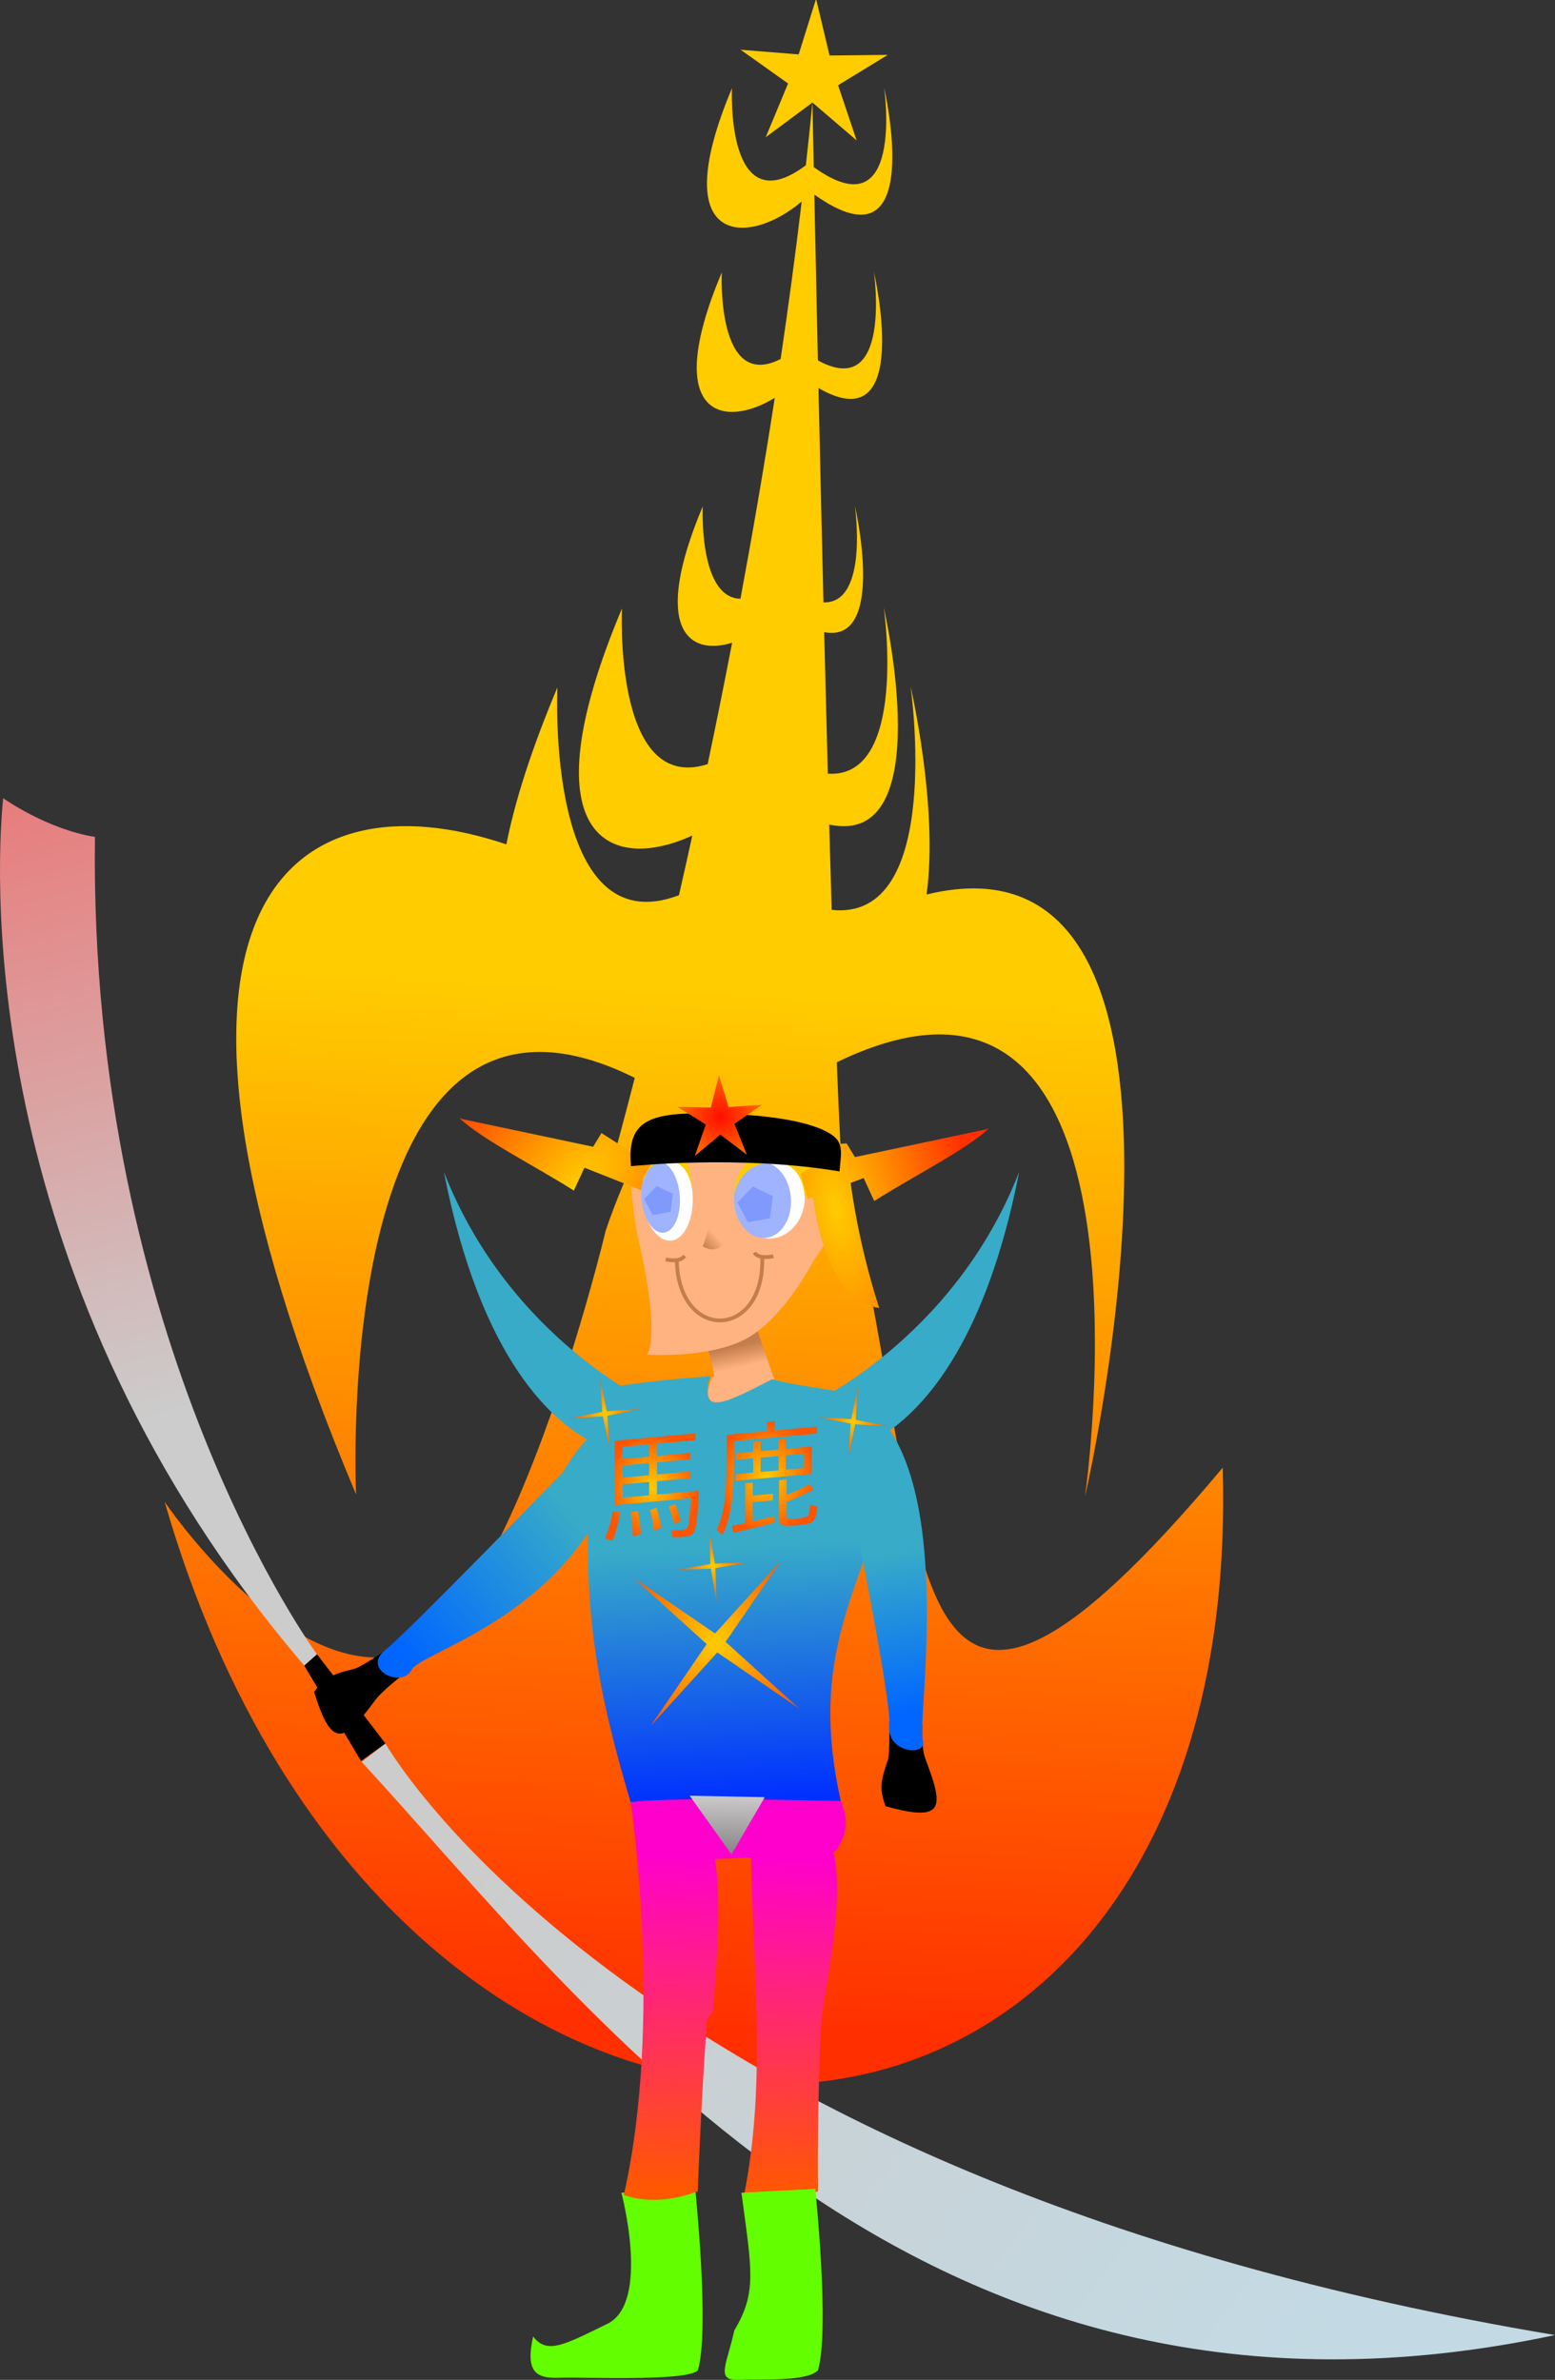 <?xml version="1.0" encoding="UTF-8" standalone="no"?>
<!-- Created with Inkscape (http://www.inkscape.org/) -->

<svg
   xmlns:dc="http://purl.org/dc/elements/1.1/"
   xmlns:cc="http://creativecommons.org/ns#"
   xmlns:rdf="http://www.w3.org/1999/02/22-rdf-syntax-ns#"
   xmlns:svg="http://www.w3.org/2000/svg"
   xmlns="http://www.w3.org/2000/svg"
   xmlns:xlink="http://www.w3.org/1999/xlink"
   xmlns:sodipodi="http://sodipodi.sourceforge.net/DTD/sodipodi-0.dtd"
   xmlns:inkscape="http://www.inkscape.org/namespaces/inkscape"
   width="1584.684"
   height="2424.439"
   viewBox="0 0 419.281 641.466"
   version="1.1"
   id="svg8"
   inkscape:version="0.92.2 (5c3e80d, 2017-08-06)"
   sodipodi:docname="cody maison template.svg"
   inkscape:export-filename="/home/mbrickn/Projects/Operation-Ohio/game/images/characters/cody maison/cody maison.png"
   inkscape:export-xdpi="90"
   inkscape:export-ydpi="90">
  <rect x="0" y="0" width="419.281" height="641.466" fill="#333333" stroke="none"/>
  <title
     id="title4559">Cody Maison</title>
  <defs
     id="defs2">
    <linearGradient
       inkscape:collect="always"
       id="linearGradient4547">
      <stop
         style="stop-color:#ffcc00;stop-opacity:1;"
         offset="0"
         id="stop4543" />
      <stop
         style="stop-color:#ff2f00;stop-opacity:1"
         offset="1"
         id="stop4545" />
    </linearGradient>
    <linearGradient
       inkscape:collect="always"
       id="linearGradient4470">
      <stop
         style="stop-color:#cccccc;stop-opacity:1;"
         offset="0"
         id="stop4466" />
      <stop
         style="stop-color:#e87c7c;stop-opacity:1"
         offset="1"
         id="stop4468" />
    </linearGradient>
    <linearGradient
       inkscape:collect="always"
       id="linearGradient4462">
      <stop
         style="stop-color:#cccccc;stop-opacity:1"
         offset="0"
         id="stop4458" />
      <stop
         style="stop-color:#c3dae4;stop-opacity:1"
         offset="1"
         id="stop4460" />
    </linearGradient>
    <linearGradient
       inkscape:collect="always"
       id="linearGradient4454">
      <stop
         style="stop-color:#ff0f00;stop-opacity:1"
         offset="0"
         id="stop4450" />
      <stop
         style="stop-color:#ff6300;stop-opacity:1"
         offset="1"
         id="stop4452" />
    </linearGradient>
    <linearGradient
       inkscape:collect="always"
       id="linearGradient4438">
      <stop
         style="stop-color:#37abc8;stop-opacity:1;"
         offset="0"
         id="stop4434" />
      <stop
         style="stop-color:#0030ff;stop-opacity:1"
         offset="1"
         id="stop4436" />
    </linearGradient>
    <linearGradient
       inkscape:collect="always"
       id="linearGradient4429">
      <stop
         style="stop-color:#0066ff;stop-opacity:1;"
         offset="0"
         id="stop4425" />
      <stop
         style="stop-color:#37abc8;stop-opacity:1"
         offset="1"
         id="stop4427" />
    </linearGradient>
    <linearGradient
       inkscape:collect="always"
       id="linearGradient4405">
      <stop
         style="stop-color:#ffcc00;stop-opacity:1;"
         offset="0"
         id="stop4401" />
      <stop
         style="stop-color:#ff5400;stop-opacity:1"
         offset="1"
         id="stop4403" />
    </linearGradient>
    <linearGradient
       inkscape:collect="always"
       id="linearGradient4397">
      <stop
         style="stop-color:#0066ff;stop-opacity:1;"
         offset="0"
         id="stop4393" />
      <stop
         style="stop-color:#37abc8;stop-opacity:1"
         offset="1"
         id="stop4395" />
    </linearGradient>
    <linearGradient
       inkscape:collect="always"
       id="linearGradient4385">
      <stop
         style="stop-color:#c47d4d;stop-opacity:1;"
         offset="0"
         id="stop4381" />
      <stop
         style="stop-color:#ffb380;stop-opacity:1"
         offset="1"
         id="stop4383" />
    </linearGradient>
    <linearGradient
       inkscape:collect="always"
       id="linearGradient4376">
      <stop
         style="stop-color:#c47d4d;stop-opacity:1"
         offset="0"
         id="stop4372" />
      <stop
         style="stop-color:#ffb380;stop-opacity:1"
         offset="1"
         id="stop4374" />
    </linearGradient>
    <linearGradient
       inkscape:collect="always"
       id="linearGradient4345">
      <stop
         style="stop-color:#ff00cc;stop-opacity:1;"
         offset="0"
         id="stop4341" />
      <stop
         style="stop-color:#ff5800;stop-opacity:1"
         offset="1"
         id="stop4343" />
    </linearGradient>
    <linearGradient
       inkscape:collect="always"
       id="linearGradient4328">
      <stop
         style="stop-color:#cccccc;stop-opacity:1;"
         offset="0"
         id="stop4324" />
      <stop
         style="stop-color:#858585;stop-opacity:1"
         offset="1"
         id="stop4326" />
    </linearGradient>
    <linearGradient
       inkscape:collect="always"
       xlink:href="#linearGradient4328"
       id="linearGradient4330"
       x1="447.355"
       y1="288.887"
       x2="447.15"
       y2="304.719"
       gradientUnits="userSpaceOnUse" />
    <linearGradient
       inkscape:collect="always"
       xlink:href="#linearGradient4345"
       id="linearGradient4347"
       x1="1690.017"
       y1="1151.693"
       x2="1677.414"
       y2="1494.853"
       gradientUnits="userSpaceOnUse" />
    <linearGradient
       inkscape:collect="always"
       xlink:href="#linearGradient4376"
       id="linearGradient4378"
       x1="439.384"
       y1="140.844"
       x2="442.796"
       y2="137.754"
       gradientUnits="userSpaceOnUse" />
    <linearGradient
       inkscape:collect="always"
       xlink:href="#linearGradient4385"
       id="linearGradient4387"
       x1="1687.839"
       y1="633.587"
       x2="1692.755"
       y2="655.361"
       gradientUnits="userSpaceOnUse" />
    <linearGradient
       inkscape:collect="always"
       xlink:href="#linearGradient4397"
       id="linearGradient4399"
       x1="359.217"
       y1="250.965"
       x2="404.305"
       y2="213.717"
       gradientUnits="userSpaceOnUse" />
    <radialGradient
       inkscape:collect="always"
       xlink:href="#linearGradient4405"
       id="radialGradient4407"
       cx="438.644"
       cy="101.576"
       fx="438.644"
       fy="101.576"
       r="20.881"
       gradientUnits="userSpaceOnUse" />
    <radialGradient
       inkscape:collect="always"
       xlink:href="#linearGradient4405"
       id="radialGradient4415"
       cx="425.7"
       cy="205.712"
       fx="425.7"
       fy="205.712"
       r="12.648"
       gradientTransform="matrix(1,0,0,1.143,0,-29.379)"
       gradientUnits="userSpaceOnUse" />
    <radialGradient
       inkscape:collect="always"
       xlink:href="#linearGradient4405"
       id="radialGradient4423"
       cx="456.723"
       cy="203.263"
       fx="456.723"
       fy="203.263"
       r="13.572"
       gradientTransform="matrix(1,0,0,1.13,0,-26.39)"
       gradientUnits="userSpaceOnUse" />
    <linearGradient
       inkscape:collect="always"
       xlink:href="#linearGradient4429"
       id="linearGradient4431"
       x1="494.856"
       y1="266.521"
       x2="487.755"
       y2="224.185"
       gradientUnits="userSpaceOnUse" />
    <linearGradient
       inkscape:collect="always"
       xlink:href="#linearGradient4438"
       id="linearGradient4440"
       x1="1674.369"
       y1="838.305"
       x2="1688.794"
       y2="1094.677"
       gradientUnits="userSpaceOnUse" />
    <radialGradient
       inkscape:collect="always"
       xlink:href="#linearGradient4454"
       id="radialGradient4456"
       cx="444.047"
       cy="97.279"
       fx="444.047"
       fy="97.279"
       r="11.351"
       gradientTransform="matrix(0.658,-0.662,0.69,0.686,84.623,324.521)"
       gradientUnits="userSpaceOnUse" />
    <linearGradient
       inkscape:collect="always"
       xlink:href="#linearGradient4462"
       id="linearGradient4464"
       x1="376.338"
       y1="302.518"
       x2="590.815"
       y2="461.963"
       gradientUnits="userSpaceOnUse" />
    <linearGradient
       inkscape:collect="always"
       xlink:href="#linearGradient4470"
       id="linearGradient4472"
       x1="294.491"
       y1="186.243"
       x2="250.761"
       y2="20.046"
       gradientUnits="userSpaceOnUse" />
    <radialGradient
       inkscape:collect="always"
       xlink:href="#linearGradient4405"
       id="radialGradient4476"
       gradientUnits="userSpaceOnUse"
       cx="438.644"
       cy="101.576"
       fx="438.644"
       fy="101.576"
       r="20.881" />
    <radialGradient
       inkscape:collect="always"
       xlink:href="#linearGradient4405"
       id="radialGradient4480"
       gradientUnits="userSpaceOnUse"
       cx="438.644"
       cy="101.576"
       fx="438.644"
       fy="101.576"
       r="20.881" />
    <linearGradient
       inkscape:collect="always"
       xlink:href="#linearGradient4547"
       id="linearGradient4549"
       x1="1720.204"
       y1="275.464"
       x2="1671.526"
       y2="1329.415"
       gradientUnits="userSpaceOnUse" />
    <radialGradient
       inkscape:collect="always"
       xlink:href="#linearGradient4405"
       id="radialGradient4553"
       gradientUnits="userSpaceOnUse"
       cx="438.644"
       cy="101.576"
       fx="438.644"
       fy="101.576"
       r="20.881" />
    <radialGradient
       inkscape:collect="always"
       xlink:href="#linearGradient4547"
       id="radialGradient915"
       cx="478.668"
       cy="128.629"
       fx="478.668"
       fy="128.629"
       r="16.633"
       gradientTransform="matrix(2.7,4.318,-1.91,1.194,-571.54,-2093.034)"
       gradientUnits="userSpaceOnUse" />
    <radialGradient
       inkscape:collect="always"
       xlink:href="#linearGradient4547"
       id="radialGradient915-3"
       cx="478.668"
       cy="128.629"
       fx="478.668"
       fy="128.629"
       r="16.633"
       gradientTransform="matrix(3.873,18.855,-8.339,1.713,69.525,-8014.534)"
       gradientUnits="userSpaceOnUse" />
    <radialGradient
       inkscape:collect="always"
       xlink:href="#linearGradient4547"
       id="radialGradient954"
       cx="398.997"
       cy="142.065"
       fx="398.997"
       fy="142.065"
       r="25.826"
       gradientTransform="matrix(2.209,-2.692,1.309,1.074,-662.683,1058.406)"
       gradientUnits="userSpaceOnUse" />
  </defs>
  <sodipodi:namedview
     id="base"
     pagecolor="#ffffff"
     bordercolor="#666666"
     borderopacity="1.0"
     inkscape:pageopacity="0.0"
     inkscape:pageshadow="2"
     inkscape:zoom="0.9899495"
     inkscape:cx="694.9292"
     inkscape:cy="1027.3721"
     inkscape:document-units="mm"
     inkscape:current-layer="layer1"
     showgrid="false"
     inkscape:window-width="1920"
     inkscape:window-height="1016"
     inkscape:window-x="0"
     inkscape:window-y="27"
     inkscape:window-maximized="1"
     units="px"
     inkscape:pagecheckerboard="true"
     inkscape:document-rotation="0"
     fit-margin-top="0"
     fit-margin-left="0"
     fit-margin-right="0"
     fit-margin-bottom="0">
    <inkscape:grid
       type="xygrid"
       id="grid4485"
       originx="-249.909"
       originy="160.62" />
  </sodipodi:namedview>
  <g
     inkscape:label="Head"
     inkscape:groupmode="layer"
     id="layer1"
     transform="translate(-249.909,183.847)"
     style="display:inline">
    <path
       style="fill:url(#linearGradient4549);fill-opacity:1;stroke:none;stroke-width:1px;stroke-linecap:butt;stroke-linejoin:miter;stroke-opacity:1"
       d="m 1773.391,-737.373 -17.719,56.498 -59.022,-4.736 48.258,34.311 -22.744,54.67 47.545,-35.293 44.965,38.523 -18.873,-56.123 50.533,-30.861 -59.209,0.607 z m -3.682,105.449 c -2.088,21.306 -4.339,42.579 -6.705,63.803 -81.872,61.364 -75.166,-78.359 -75.166,-78.359 -68.728,163.332 17.721,160.601 70.938,115.205 -6.425,54.067 -13.66,107.635 -21.447,160.221 -65.727,33.564 -59.881,-88.104 -59.881,-88.104 -61.757,146.764 1.781,159.447 53.916,127.576 -10.927,70.634 -22.773,139.166 -34.918,204.369 -42.828,-0.917 -38.357,-93.955 -38.357,-93.955 -52.388,124.499 -14.611,152.508 29.881,138.688 -8.279,42.96 -16.627,84.238 -24.865,123.467 -96.309,31 -87.215,-158.258 -87.215,-158.258 -98.006,232.909 -12.639,269.579 71.6,230.859 -4.628,21.038 -9.177,41.319 -13.611,60.734 -136.319,51.769 -123.666,-211.359 -123.666,-211.359 -26.772,63.623 -43.391,116.379 -51.941,159.645 -217.293,-73.354 -407.695,55.751 -152.9,661.268 0,0 -27.826,-578.802 283.547,-423.766 -12.885,50.156 -20.902,78.688 -20.902,78.688 l 21.922,1.621 c -19.207,39.773 -30.658,75.365 -30.658,75.365 0,0 -98.423,412.101 -213.896,432.32 -115.473,20.219 -234.809,-156.781 -234.809,-156.781 235.899,816.209 1100.209,774.51 1076.572,-34.736 -331.026,394.518 -297.406,85.798 -371.935,-243.625 -4.031,-15.371 -9.48,-35.694 -16.721,-57.127 l 1.772,0.131 c 0,0 -1.88,-10.7 -5.783,-111.727 340.009,-164.573 252.519,441.867 252.519,441.867 0,0 160.29,-690.86 -161.184,-612.492 12.326,-88.443 -16.279,-211.73 -16.279,-211.73 0,0 34.61,239.912 -80.264,227.33 -0.794,-26.242 -1.631,-55.09 -2.516,-86.744 112.301,24.174 55.527,-220.541 55.527,-220.541 0,0 25.143,174.27 -56.941,168.764 -1.157,-43.054 -2.393,-91.268 -3.691,-143.945 63.899,12.355 31.246,-128.379 31.246,-128.379 0,0 14.383,99.704 -31.994,98.125 -1.585,-65.329 -3.259,-137.131 -5.049,-217.994 96.74,55.737 56.402,-118.121 56.402,-118.121 0,0 18.973,131.592 -57.025,89.984 -1.158,-52.813 -2.357,-108.9 -3.6,-168.664 115.213,81.922 71.016,-108.643 71.016,-108.643 0,0 21.3,147.702 -71.59,80.686 -0.446,-21.628 -0.889,-43.113 -1.346,-65.664 z"
       transform="matrix(0.265,0,0,0.265,0,11.25)"
       id="path4315"
       inkscape:connector-curvature="0" />
    <path
       style="fill:url(#linearGradient4387);fill-opacity:1;stroke:none;stroke-width:3.419px;stroke-linecap:butt;stroke-linejoin:miter;stroke-opacity:1"
       d="m 1705.77,600.906 c -12.439,-0.528 -48.094,18.527 -48.094,18.527 0,0 9.23,24.005 12.025,43.561 -0.717,1.49 -2.451,1.005 -2.828,3.773 -20.562,48.034 60.814,21.91 63.584,3.559 2.082,0.616 2.344,1.35 2.344,1.35 0,0 -1.135,-3.173 -1.857,-5.188 0.045,-0.503 0.042,-0.533 -0.014,-0.035 -4.388,-12.242 -19.161,-53.742 -21.012,-62.994 -0.337,-1.687 -1.845,-2.455 -4.149,-2.553 z"
       transform="matrix(0.265,0,0,0.265,0,11.25)"
       id="path4612"
       inkscape:connector-curvature="0"
       sodipodi:nodetypes="cccccccccc" />
    <path
       style="fill:#ffb380;fill-opacity:1;stroke:#ffb380;stroke-width:0.324px;stroke-linecap:butt;stroke-linejoin:miter;stroke-opacity:1"
       d="m 469.236,155.701 c 0,0 -7.186,14.143 -16.894,20.383 -9.708,6.241 -27.715,5.041 -27.715,5.041 0,0 3.731,-4.509 -2.51,-31.32 -1.195,-5.136 -3.21,-21.397 -1.211,-24.992 8.436,-15.17 42.215,-5.591 46.513,-2.975 5.316,3.236 16.84,13.754 1.817,33.862 z"
       id="path4538"
       inkscape:connector-curvature="0"
       sodipodi:nodetypes="cscsssc" />
    <ellipse
       style="fill:#ffffff;fill-opacity:1;stroke:none;stroke-width:4.494;stroke-linecap:round;stroke-linejoin:round;stroke-miterlimit:4;stroke-dasharray:none;stroke-opacity:1;paint-order:stroke fill markers"
       id="ellipse4497"
       cx="457.331"
       cy="138.92"
       rx="9.583"
       ry="11.064" />
    <ellipse
       transform="rotate(-4.489)"
       ry="10.29"
       rx="7.717"
       cy="174.776"
       cx="443.151"
       id="path4493"
       style="fill:#9fb3ff;fill-opacity:1;stroke:none;stroke-width:3.889;stroke-linecap:round;stroke-linejoin:round;stroke-miterlimit:4;stroke-dasharray:none;stroke-opacity:1;paint-order:stroke fill markers" />
    <path
       inkscape:connector-curvature="0"
       id="path4505"
       d="m 447.717,138.82 c 0,0 1.144,-9.032 10.256,-9.415 9.112,-0.383 8.932,9.926 8.932,9.926 0,0 10.71,-11.888 -8.773,-12.648 -10.412,0.586 -10.414,12.137 -10.414,12.137 z"
       style="fill:#ffcc00;fill-opacity:1;stroke:none;stroke-width:1.237px;stroke-linecap:butt;stroke-linejoin:miter;stroke-opacity:1"
       sodipodi:nodetypes="ccccc" />
    <ellipse
       transform="rotate(-4.489)"
       style="fill:#ffffff;fill-opacity:1;stroke:none;stroke-width:4.91;stroke-linecap:round;stroke-linejoin:round;stroke-miterlimit:4;stroke-dasharray:none;stroke-opacity:1;paint-order:stroke fill markers"
       id="ellipse4499"
       cx="417.7"
       cy="171.435"
       rx="6.821"
       ry="12.373" />
    <ellipse
       transform="rotate(-4.489)"
       ry="9.639"
       rx="5.171"
       cy="171.886"
       cx="415.859"
       id="path4491"
       style="fill:#9fb3ff;fill-opacity:1;stroke:none;stroke-width:3.773;stroke-linecap:round;stroke-linejoin:round;stroke-miterlimit:4;stroke-dasharray:none;stroke-opacity:1;paint-order:stroke fill markers" />
    <path
       sodipodi:nodetypes="ccccc"
       style="fill:#ffcc00;fill-opacity:1;stroke:none;stroke-width:1.026px;stroke-linecap:butt;stroke-linejoin:miter;stroke-opacity:1"
       d="m 422.814,136.969 c 0,0 0.56,-7.81 6.829,-7.97 6.268,-0.16 6.912,7.978 6.912,7.978 0,0 -0.329,-12.419 -6.832,-11.853 -6.503,0.566 -6.908,11.845 -6.908,11.845 z"
       id="path4509"
       inkscape:connector-curvature="0" />
    <path
       sodipodi:nodetypes="ccccccccccccc"
       inkscape:connector-curvature="0"
       id="path4511"
       d="m 373.752,117.489 c 0.059,0.058 0.126,0.117 0.188,0.175 l -0.006,-0.001 0.008,0.003 c 5.869,5.546 20.512,12.941 30.7,19.397 l 2.856,-6.175 15.316,6.081 0.563,-3.414 2.027,-3.505 -13.318,-8.493 -2.252,3.693 -35.325,-7.466 z"
       style="fill:url(#radialGradient954);fill-opacity:1;stroke:none;stroke-width:1.026px;stroke-linecap:butt;stroke-linejoin:miter;stroke-opacity:1" />
    <path
       style="display:inline;fill:url(#radialGradient915-3);fill-opacity:1;stroke:none;stroke-width:1px;stroke-linecap:butt;stroke-linejoin:miter;stroke-opacity:1"
       d="M 1006.277 1147.566 L 1003.42 1148.686 L 869.906 1176.904 L 861.396 1162.947 L 823.264 1165.914 C 823.264 1165.914 823.222 1174.544 824.096 1187.779 L 814.699 1194.035 L 818.725 1208.293 L 821.928 1219.498 L 827.133 1217.549 C 833.476 1263.166 850.237 1323.505 894.615 1330.43 C 878.102 1279.236 869.731 1233.787 865.518 1203.166 L 878.738 1198.213 L 889.531 1221.551 C 928.04 1197.148 983.382 1169.198 1005.564 1148.238 L 1005.59 1148.223 L 1005.568 1148.227 C 1005.801 1148.007 1006.052 1147.784 1006.277 1147.566 z "
       transform="matrix(0.265,0,0,0.265,249.909,-183.847)"
       id="path907" />
    <path
       style="display:inline;fill:#000000;fill-opacity:1;stroke:none;stroke-width:0.265px;stroke-linecap:butt;stroke-linejoin:miter;stroke-opacity:1"
       d="m 420.056,130.487 c 0,0 28.992,-3.13 56.263,1.404 0.049,-3.481 1.433,-7.206 -1.725,-9.575 -5.38,-4.035 -18.004,-5.606 -29.829,-5.982 -18.768,-0.597 -25.994,0.901 -24.708,14.154 z"
       id="path4345"
       inkscape:connector-curvature="0"
       sodipodi:nodetypes="ccssc" />
  </g>
  <g
     inkscape:groupmode="layer"
     id="layer3"
     inkscape:label="Body"
     style="display:inline"
     transform="translate(-249.909,195.097)">
    <path
       sodipodi:nodetypes="cccc"
       inkscape:connector-curvature="0"
       id="path4346"
       d="m 347.422,279.792 6.412,-4.952 c 0,0 66.371,117.794 315.356,159.45 C 499.037,470.514 410.032,347.786 347.422,279.792 Z"
       style="fill:url(#linearGradient4464);fill-opacity:1;stroke:none;stroke-width:0.265px;stroke-linecap:butt;stroke-linejoin:miter;stroke-opacity:1" />
    <path
       inkscape:connector-curvature="0"
       id="path4335"
       d="m 331.931,253.818 15.326,25.751 6.577,-4.73 -18.459,-24.053 z"
       style="display:inline;fill:#000000;stroke:none;stroke-width:0.323px;stroke-linecap:butt;stroke-linejoin:miter;stroke-opacity:1"
       sodipodi:nodetypes="ccccc" />
    <path
       style="fill:url(#linearGradient4472);fill-opacity:1;stroke:none;stroke-width:0.265px;stroke-linecap:butt;stroke-linejoin:miter;stroke-opacity:1"
       d="m 331.931,253.818 3.445,-3.031 c 0,0 -61.6,-83.587 -59.866,-220.303 -13.04,-2.085 -24.748,-10.437 -24.748,-10.437 -2.233,22.033 -6.457,131.234 81.169,233.772 z"
       id="path4343"
       inkscape:connector-curvature="0"
       sodipodi:nodetypes="ccccc" />
    <path
       style="fill:#63ff00;fill-opacity:1;stroke:none;stroke-width:0.265px;stroke-linecap:butt;stroke-linejoin:miter;stroke-opacity:1"
       d="m 437.361,394.886 -19.904,1.041 c 0,0 7.908,29.63 -3.799,35.341 -11.707,5.711 -16.234,8.307 -19.996,3.403 -2.148,9.56 0.756,11.367 7.071,11.13 6.315,-0.238 34.331,1.076 37.346,-1.996 3.251,-11.003 -0.718,-48.918 -0.718,-48.918 z"
       id="path4348"
       inkscape:connector-curvature="0" />
    <path
       style="fill:#000000;fill-opacity:1;stroke:none;stroke-width:0.253px;stroke-linecap:butt;stroke-linejoin:miter;stroke-opacity:1"
       d="m 354.328,249.506 c 0,0 -6.535,4.352 -8.606,5.139 -5.372,1.324 -8.023,2.006 -11.104,6.3 4.932,16.202 8.378,13.082 16.591,2.055 2.08,-2.727 8.163,-7.304 8.163,-7.304 z"
       id="path4565"
       inkscape:connector-curvature="0"
       sodipodi:nodetypes="cccccc" />
    <path
       sodipodi:nodetypes="cccccc"
       inkscape:connector-curvature="0"
       id="path4642"
       d="m 401.732,201.678 c 0,0 -41.574,42.881 -47.981,48.004 -6.407,5.123 4.442,10.487 7.157,5.293 2.715,-5.195 44.39,-14.731 56.899,-56.82 -2.688,-20.224 -16.076,3.523 -16.076,3.523 z"
       style="fill:url(#linearGradient4399);fill-opacity:1;stroke:none;stroke-width:1.029px;stroke-linecap:butt;stroke-linejoin:miter;stroke-opacity:1" />
    <path
       sodipodi:nodetypes="cccccc"
       inkscape:connector-curvature="0"
       id="path4327"
       d="m 489.701,268.984 c 0,0 0.146,7.85 -0.306,10.019 -1.778,5.239 -2.632,7.84 -0.674,12.749 16.307,4.573 15.534,-0.011 10.669,-12.87 -1.177,-3.221 -0.818,-9.156 -0.818,-9.156 z"
       style="fill:#000000;fill-opacity:1;stroke:none;stroke-width:0.253px;stroke-linecap:butt;stroke-linejoin:miter;stroke-opacity:1" />
    <path
       style="fill:url(#linearGradient4440);fill-opacity:1;stroke:none;stroke-width:3.419px;stroke-linecap:butt;stroke-linejoin:miter;stroke-opacity:1"
       d="m 1394.654,455.559 c 37.838,193.317 111.967,256.429 154.736,277.004 -1.433,0.289 -2.811,0.883 -4.135,1.846 -1.525,14.754 -1.071,30.236 -1.965,43.979 -8.037,123.512 8.881,209.501 41.488,318.551 l 213.785,-1.129 c -32.234,-144.774 14.991,-208.431 56.275,-337.289 1.514,-6.727 -9.042,-19.496 -19.463,-31.283 43.56,-25.336 109.695,-92.693 144.728,-271.678 -67.165,172.534 -216.818,238.588 -216.818,238.588 l 14.303,23.398 c -25.145,25.546 -59.496,67.692 -105.174,75.393 -49.401,8.329 -82.808,-36.093 -105.947,-53.656 9.63,2.935 15.455,3.205 15.455,3.205 l 29.549,-48.34 c 0,0 -149.653,-66.054 -216.818,-238.588 z"
       id="path4617"
       transform="scale(0.265)"
       inkscape:connector-curvature="0" />
    <path
       sodipodi:nodetypes="csccccc"
       inkscape:connector-curvature="0"
       id="path4623"
       d="m 409.288,194.649 c 0.521,14.597 21.902,20.98 33.023,23.513 11.122,2.532 28.435,-20.959 40.327,-37.202 -9.246,-1.503 -19.837,-2.885 -24.49,-4.312 -11.958,6.093 -20.075,10.613 -16.768,-0.766 -10.175,0.639 -21.045,1.844 -30.354,3.534 z"
       style="fill:#37abc8;fill-opacity:1;stroke:none;stroke-width:0.905px;stroke-linecap:butt;stroke-linejoin:miter;stroke-opacity:1" />
    <path
       style="fill:url(#linearGradient4431);fill-opacity:1;stroke:none;stroke-width:0.905px;stroke-linecap:butt;stroke-linejoin:miter;stroke-opacity:1"
       d="m 476.815,196.599 c 0,0 13.691,66.394 12.912,73.566 -0.778,7.172 10.522,8.492 8.967,3.578 -1.555,-4.914 9.11,-69.709 -14.108,-89.353 -14.278,-10.864 -7.771,12.209 -7.771,12.209 z"
       id="path4640"
       inkscape:connector-curvature="0"
       sodipodi:nodetypes="ccccc" />
    <path
       sodipodi:nodetypes="cc"
       style="fill:none;stroke:#c47d4d;stroke-width:1.021;stroke-linecap:butt;stroke-linejoin:miter;stroke-miterlimit:4;stroke-dasharray:none;stroke-opacity:1"
       d="m 432.387,144.527 c 0.457,22.331 23.977,21.44 23.033,-1.114"
       id="path4519"
       inkscape:connector-curvature="0" />
    <path
       style="fill:none;stroke:#c47d4d;stroke-width:1.021;stroke-linecap:butt;stroke-linejoin:miter;stroke-miterlimit:4;stroke-dasharray:none;stroke-opacity:1"
       d="m 458.422,143.492 c 0,0 -3.935,0.984 -5.087,-0.966"
       id="path4521"
       inkscape:connector-curvature="0" />
    <path
       inkscape:connector-curvature="0"
       id="path4322"
       d="m 429.397,144.364 c 0,0 3.935,0.984 5.087,-0.966"
       style="fill:none;stroke:#c47d4d;stroke-width:1.021;stroke-linecap:butt;stroke-linejoin:miter;stroke-miterlimit:4;stroke-dasharray:none;stroke-opacity:1" />
    <path
       d="m 427.054,194.014 v 3.302 l 8.916,-0.809 10e-6,1.75 -8.916,0.809 v 3.269 l 8.916,-0.809 v 1.816 l -8.916,0.809 v 3.599 l 11.294,-1.024 q -0.132,3.38 -0.363,5.977 -0.231,2.597 -0.594,4.116 -0.297,1.216 -0.958,1.705 -0.661,0.488 -2.213,0.63 -0.594,0.054 -1.486,0.069 -0.892,0.015 -1.519,-0.027 l -0.297,-1.954 q 0.693,0.069 1.585,0.054 0.892,0.018 1.486,-0.036 0.561,-0.051 0.925,-0.282 0.396,-0.201 0.561,-0.876 0.132,-0.507 0.231,-1.309 0.099,-0.802 0.165,-1.765 0.099,-1 0.165,-2.095 0.066,-1.096 0.132,-2.191 l -20.507,1.86 -1e-5,-17.37 21.762,-1.974 v 1.816 z m -9.246,14.576 7.133,-0.647 v -3.599 l -7.133,0.647 z m 10e-6,-10.435 7.133,-0.647 v -3.302 l -7.133,0.647 z m 0,5.019 7.133,-0.647 2e-5,-3.269 -7.133,0.647 z m -0.66,9.372 q -0.363,1.816 -0.859,3.809 -0.462,1.99 -1.222,3.809 l -2.014,-0.61 q 0.627,-1.477 1.189,-3.344 0.561,-1.9 0.859,-3.909 z m 3.401,6.395 q -0.033,-1.582 -0.198,-3.185 -0.132,-1.606 -0.462,-3.194 l 2.014,-0.447 q 0.33,1.489 0.528,3.188 0.198,1.699 0.264,3.146 z m 5.647,-1.47 q -0.165,-1.372 -0.396,-2.804 -0.231,-1.432 -0.66,-2.747 l 1.816,-0.627 q 0.198,0.642 0.396,1.417 0.198,0.742 0.363,1.486 0.198,0.742 0.33,1.423 0.132,0.681 0.198,1.171 z m 5.449,-1.782 q -0.264,-1.132 -0.627,-2.354 -0.33,-1.225 -0.793,-2.306 l 1.783,-0.789 q 0.396,1.12 0.826,2.402 0.429,1.282 0.693,2.216 z"
       style="font-style:normal;font-variant:normal;font-weight:normal;font-stretch:normal;font-size:medium;line-height:1.25;font-family:Caladea;-inkscape-font-specification:Caladea;letter-spacing:0px;word-spacing:0px;fill:url(#radialGradient4415);fill-opacity:1;stroke:none;stroke-width:0.826;stroke-opacity:1"
       id="path4340"
       inkscape:connector-curvature="0" />
    <path
       d="m 448.237,204.047 10e-6,-1.783 4.755,-0.431 v -3.864 l -4.656,0.422 v -1.75 l 4.656,-0.422 v -2.675 l 2.014,-0.183 v 2.675 l 4.854,-0.44 10e-6,-2.675 1.948,-0.177 -1e-5,2.675 6.968,-0.632 v 7.397 z m -0.396,-10.729 v 3.864 q -1e-5,3.467 -0.132,6.517 -0.099,3.047 -0.462,5.722 -0.33,2.639 -0.958,4.941 -0.594,2.266 -1.552,4.236 l -1.585,-1.309 q 0.859,-1.828 1.387,-3.857 0.528,-2.029 0.793,-4.431 0.297,-2.438 0.396,-5.353 0.099,-2.948 0.099,-6.547 l -1e-5,-5.449 10.864,-0.985 -10e-6,-2.543 2.146,-0.195 v 2.543 l 11.36,-1.03 10e-6,1.849 z m 22.455,17.678 q -0.066,0.898 -0.231,1.771 -0.165,0.874 -0.462,1.429 -0.231,0.45 -0.528,0.741 -0.264,0.321 -0.793,0.501 -0.495,0.21 -1.354,0.321 -0.826,0.141 -2.179,0.264 -1.618,0.147 -2.576,0.135 -0.925,0.018 -1.42,-0.201 -0.495,-0.186 -0.661,-0.634 -0.132,-0.45 -0.132,-1.177 l -10e-6,-10.27 2.047,-0.186 v 4.161 q 0.661,-0.258 1.453,-0.594 0.826,-0.372 1.651,-0.744 0.859,-0.408 1.651,-0.81 0.792,-0.435 1.453,-0.825 l 1.024,1.558 q -1.288,0.744 -3.269,1.65 -1.981,0.906 -3.963,1.614 v 3.732 q 0,0.462 0.198,0.642 0.198,0.213 1.189,0.189 0.363,8e-5 0.693,-0.03 0.363,-0.033 0.727,-0.066 0.363,-0.033 0.66,-0.06 0.33,-0.03 0.66,-0.093 1.057,-0.162 1.354,-0.387 0.33,-0.228 0.495,-0.606 0.165,-0.378 0.231,-1.111 0.099,-0.735 0.099,-1.429 z m -11.657,4.293 q -2.609,0.798 -5.449,1.452 -2.84,0.654 -5.515,1.293 l -0.396,-1.846 q 0.826,-0.174 1.717,-0.354 0.892,-0.18 1.849,-0.399 l -2e-5,-10.732 2.014,-0.183 -10e-6,3.5 5.482,-0.497 v 1.783 l -5.482,0.497 -10e-6,5.152 q 1.486,-0.333 2.972,-0.699 1.486,-0.333 2.84,-0.687 z m 3.17,-18.12 v 3.864 l 4.887,-0.443 v -3.864 z m -6.803,4.481 4.854,-0.44 v -3.864 l -4.854,0.44 z"
       style="font-style:normal;font-variant:normal;font-weight:normal;font-stretch:normal;font-size:medium;line-height:1.25;font-family:Caladea;-inkscape-font-specification:Caladea;letter-spacing:0px;word-spacing:0px;fill:url(#radialGradient4423);fill-opacity:1;stroke:none;stroke-width:0.826;stroke-opacity:1"
       id="path4342"
       inkscape:connector-curvature="0" />
    <path
       sodipodi:nodetypes="ccc"
       style="fill:url(#linearGradient4378);fill-opacity:1;stroke:none;stroke-width:0.736;stroke-linecap:butt;stroke-linejoin:miter;stroke-miterlimit:4;stroke-dasharray:none;stroke-opacity:1"
       d="m 441.7,131.888 c 0,0 -1.021,6.069 -2.316,8.956 3.923,2.25 5.777,-0.864 5.777,-0.864"
       id="path4489"
       inkscape:connector-curvature="0" />
    <path
       sodipodi:type="star"
       style="fill:#5577f7;fill-opacity:0.425;stroke:none;stroke-width:0.527;stroke-linecap:round;stroke-linejoin:bevel;paint-order:markers fill stroke"
       id="path4310"
       sodipodi:sides="5"
       sodipodi:cx="429.04584"
       sodipodi:cy="137.26784"
       sodipodi:r1="3.3899159"
       sodipodi:r2="2.3970325"
       sodipodi:arg1="-0.29253745"
       sodipodi:arg2="0.33578108"
       inkscape:flatsided="true"
       inkscape:rounded="0"
       inkscape:randomized="0"
       d="m 432.292,136.29 -1.313,3.763 -3.984,-0.086 -1.149,-3.816 3.274,-2.272 z"
       inkscape:transform-center-x="0.1791933"
       inkscape:transform-center-y="0.19169285"
       transform="matrix(1.199,-0.241,0.241,1.199,-119.797,67.485)" />
    <path
       transform="matrix(1.475,-0.296,0.296,1.475,-219.674,54.275)"
       inkscape:transform-center-y="0.23585366"
       inkscape:transform-center-x="0.22053157"
       d="m 432.292,136.29 -1.313,3.763 -3.984,-0.086 -1.149,-3.816 3.274,-2.272 z"
       inkscape:randomized="0"
       inkscape:rounded="0"
       inkscape:flatsided="true"
       sodipodi:arg2="0.33578108"
       sodipodi:arg1="-0.29253745"
       sodipodi:r2="2.3970325"
       sodipodi:r1="3.3899159"
       sodipodi:cy="137.26784"
       sodipodi:cx="429.04584"
       sodipodi:sides="5"
       id="path4314"
       style="fill:#5577f7;fill-opacity:0.425;stroke:none;stroke-width:0.527;stroke-linecap:round;stroke-linejoin:bevel;paint-order:markers fill stroke"
       sodipodi:type="star" />
    <path
       sodipodi:type="star"
       style="fill:url(#radialGradient4407);fill-opacity:1;stroke:none;stroke-width:1.265;stroke-linejoin:bevel;stroke-opacity:1;paint-order:markers fill stroke"
       id="path4362"
       sodipodi:sides="4"
       sodipodi:cx="438.64359"
       sodipodi:cy="101.57557"
       sodipodi:r1="1.8792564"
       sodipodi:r2="20.880627"
       sodipodi:arg1="0.78539816"
       sodipodi:arg2="1.5707963"
       inkscape:flatsided="false"
       inkscape:rounded="0"
       inkscape:randomized="0"
       d="m 439.972,102.904 -1.329,19.552 -1.329,-19.552 -19.552,-1.329 19.552,-1.329 1.329,-19.552 1.329,19.552 19.552,1.329 z"
       inkscape:transform-center-x="7.4247122e-06"
       transform="matrix(0.848,-1.074,1.074,0.848,-38.054,632.711)" />
    <path
       sodipodi:type="star"
       style="fill:url(#radialGradient4456);fill-opacity:1;stroke:none;stroke-width:1.045;stroke-linejoin:bevel;stroke-opacity:1;paint-order:markers fill stroke"
       id="path4364"
       sodipodi:sides="5"
       sodipodi:cx="443.7836"
       sodipodi:cy="98.167397"
       sodipodi:r1="11.965202"
       sodipodi:r2="4.0681686"
       sodipodi:arg1="1.0138815"
       sodipodi:arg2="1.6422"
       inkscape:flatsided="false"
       inkscape:rounded="0"
       inkscape:randomized="0"
       d="m 450.108,108.325 -6.615,-6.099 -7.415,5.096 3.757,-8.176 -7.138,-5.478 8.936,1.046 3.004,-8.481 1.766,8.822 8.994,0.236 -7.845,4.406 z"
       inkscape:transform-center-x="0.26583312"
       inkscape:transform-center-y="-0.14910153"
       transform="rotate(-5.449,533.143,99.687)" />
    <path
       style="fill:url(#linearGradient4347);fill-opacity:1;stroke:none;stroke-width:1px;stroke-linecap:butt;stroke-linejoin:miter;stroke-opacity:1"
       d="m 1665.865,1093.785 c -68.695,0.181 -81.086,3.152 -81.086,3.152 0,0 33.475,220.82 -6.988,399.481 37.182,12.974 75.228,-3.936 75.228,-3.936 0,0 2.98,-85.193 9.348,-173.006 0.309,-4.259 5.911,-7.289 6.26,-11.545 4.779,-58.341 8.053,-116.742 1.762,-153.158 11.517,-0.485 24.093,-1.13 36.767,-1.82 2.22,117.672 15.829,228.209 -7.018,343.465 37.182,12.974 75.23,-3.936 75.23,-3.936 0,0 -1.362,-94.945 3.828,-177.586 7.287,-49.576 22.14,-118.914 12.152,-167.106 3.37,-2.792 5.333,-5.513 6.135,-8.15 5.077,-8.744 10.123,-24.08 1.08,-43.832 -58.616,-1.611 -101.474,-2.106 -132.699,-2.023 z"
       transform="scale(0.265)"
       id="path4329"
       inkscape:connector-curvature="0" />
    <path
       inkscape:connector-curvature="0"
       id="path4351"
       d="m 469.733,394.886 -19.904,1.041 c 2.78,20.955 4.231,26.784 -1.906,37.08 -2.148,9.56 -5.106,13.59 1.209,13.353 6.315,-0.238 18.304,0.518 21.319,-2.555 3.251,-11.003 -0.718,-48.918 -0.718,-48.918 z"
       style="fill:#63ff00;fill-opacity:1;stroke:none;stroke-width:0.265px;stroke-linecap:butt;stroke-linejoin:miter;stroke-opacity:1"
       sodipodi:nodetypes="cccccc" />
    <path
       style="opacity:0.99;fill:url(#linearGradient4330);fill-opacity:1;stroke:none;stroke-width:0.265px;stroke-linecap:butt;stroke-linejoin:miter;stroke-opacity:1"
       d="m 435.878,288.923 20.238,0.391 -8.966,15.405 z"
       id="path4353"
       inkscape:connector-curvature="0"
       sodipodi:nodetypes="cccc" />
    <path
       transform="matrix(-0.061,-0.458,0.458,-0.061,393.233,393.067)"
       inkscape:transform-center-x="-4.8588239e-06"
       d="m 439.972,102.904 -1.329,19.552 -1.329,-19.552 -19.552,-1.329 19.552,-1.329 1.329,-19.552 1.329,19.552 19.552,1.329 z"
       inkscape:randomized="0"
       inkscape:rounded="0"
       inkscape:flatsided="false"
       sodipodi:arg2="1.5707963"
       sodipodi:arg1="0.78539816"
       sodipodi:r2="20.880627"
       sodipodi:r1="1.8792564"
       sodipodi:cy="101.57557"
       sodipodi:cx="438.64359"
       sodipodi:sides="4"
       id="path4474"
       style="fill:url(#radialGradient4476);fill-opacity:1;stroke:none;stroke-width:1.265;stroke-linejoin:bevel;stroke-opacity:1;paint-order:markers fill stroke"
       sodipodi:type="star"
       inkscape:transform-center-y="6.8622991e-06" />
    <path
       inkscape:transform-center-y="6.8622991e-06"
       sodipodi:type="star"
       style="fill:url(#radialGradient4480);fill-opacity:1;stroke:none;stroke-width:1.265;stroke-linejoin:bevel;stroke-opacity:1;paint-order:markers fill stroke"
       id="path4478"
       sodipodi:sides="4"
       sodipodi:cx="438.64359"
       sodipodi:cy="101.57557"
       sodipodi:r1="1.8792564"
       sodipodi:r2="20.880627"
       sodipodi:arg1="0.78539816"
       sodipodi:arg2="1.5707963"
       inkscape:flatsided="false"
       inkscape:rounded="0"
       inkscape:randomized="0"
       d="m 439.972,102.904 -1.329,19.552 -1.329,-19.552 -19.552,-1.329 19.552,-1.329 1.329,-19.552 1.329,19.552 19.552,1.329 z"
       inkscape:transform-center-x="9.7331765e-06"
       transform="matrix(0.061,-0.458,-0.458,-0.061,499.724,395.205)" />
    <path
       transform="matrix(-0.047,-0.459,-0.459,0.047,509.366,423.589)"
       inkscape:transform-center-x="4.2087576e-06"
       d="m 439.972,102.904 -1.329,19.552 -1.329,-19.552 -19.552,-1.329 19.552,-1.329 1.329,-19.552 1.329,19.552 19.552,1.329 z"
       inkscape:randomized="0"
       inkscape:rounded="0"
       inkscape:flatsided="false"
       sodipodi:arg2="1.5707963"
       sodipodi:arg1="0.78539816"
       sodipodi:r2="20.880627"
       sodipodi:r1="1.8792564"
       sodipodi:cy="101.57557"
       sodipodi:cx="438.64359"
       sodipodi:sides="4"
       id="path4551"
       style="fill:url(#radialGradient4553);fill-opacity:1;stroke:none;stroke-width:1.265;stroke-linejoin:bevel;stroke-opacity:1;paint-order:markers fill stroke"
       sodipodi:type="star"
       inkscape:transform-center-y="5.7476075e-06" />
  </g>
  <g
     inkscape:groupmode="layer"
     id="layer2"
     inkscape:label="Decor"
     style="opacity:0.186"
     transform="translate(-249.909,183.847)" />
</svg>
